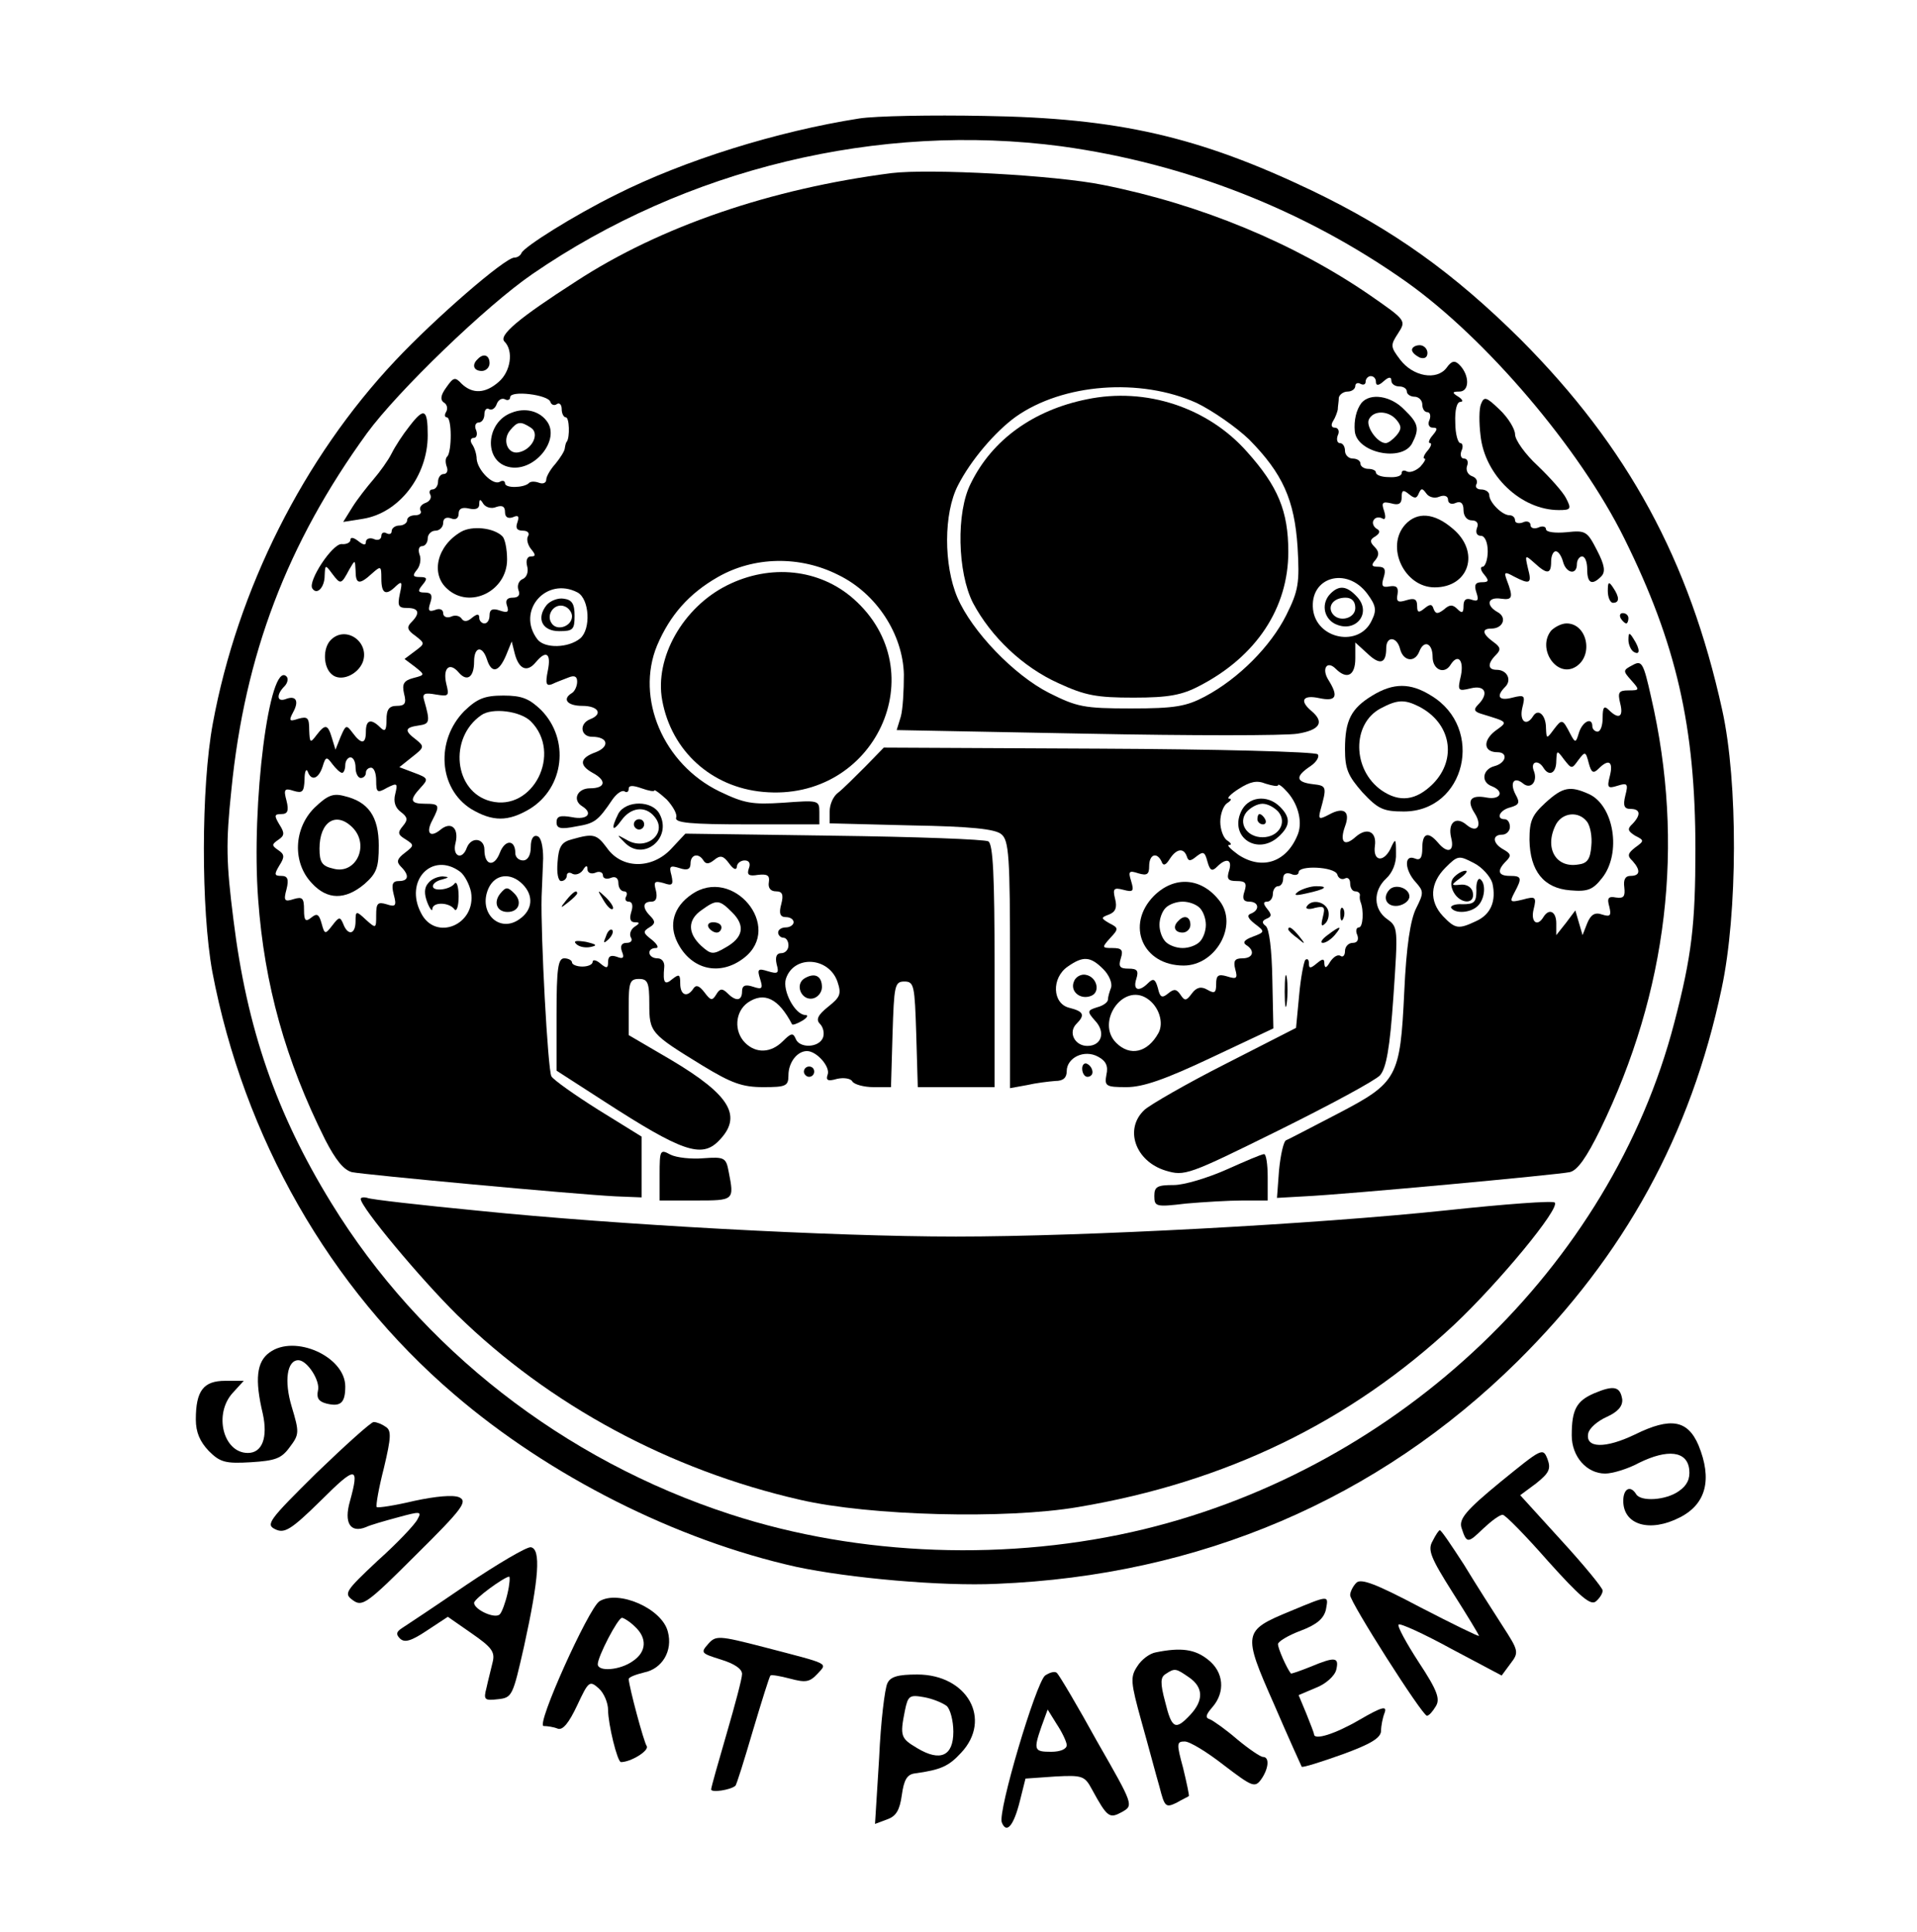 <?xml version="1.0" standalone="no"?>
<!DOCTYPE svg PUBLIC "-//W3C//DTD SVG 20010904//EN"
 "http://www.w3.org/TR/2001/REC-SVG-20010904/DTD/svg10.dtd">
<svg version="1.0" xmlns="http://www.w3.org/2000/svg"
 width="372pt" height="375pt" viewBox="0 0 372 375"
 preserveAspectRatio="xMidYMid meet">

<g transform="translate(0,375) scale(0.1,-0.1)"
fill="#000000" stroke="none">
<path d="M1667 3520 c-159 -25 -339 -81 -472 -148 -81 -40 -178 -101 -183
-113 -2 -5 -8 -9 -14 -9 -18 0 -153 -117 -231 -200 -178 -189 -306 -444 -354
-704 -23 -124 -23 -361 -1 -482 61 -321 227 -613 469 -820 185 -159 431 -283
664 -335 103 -22 283 -38 389 -33 394 16 740 164 1011 432 207 205 336 439
396 724 31 145 32 400 1 540 -64 291 -183 510 -391 719 -130 129 -247 213
-405 289 -220 105 -376 141 -636 145 -102 2 -211 0 -243 -5z m393 -54 c240
-33 471 -123 669 -263 155 -110 337 -324 423 -498 101 -204 138 -365 138 -603
0 -146 -7 -207 -41 -337 -123 -473 -531 -862 -1029 -983 -260 -63 -552 -53
-803 29 -323 105 -601 322 -774 604 -107 174 -164 339 -190 550 -14 111 -15
148 -4 252 26 262 108 478 263 692 60 82 232 248 321 309 298 205 672 295
1027 248z"/>
<path d="M1730 3414 c-233 -30 -448 -103 -612 -210 -112 -72 -151 -105 -139
-117 18 -18 12 -58 -11 -78 -26 -23 -51 -24 -72 -4 -13 14 -16 13 -30 -7 -11
-15 -12 -24 -5 -29 7 -4 8 -12 5 -18 -4 -6 -3 -11 1 -11 10 0 10 -66 1 -76 -4
-3 -4 -12 -1 -20 3 -8 0 -14 -6 -14 -6 0 -11 -7 -11 -15 0 -8 -5 -15 -11 -15
-5 0 -7 -5 -4 -10 3 -6 -1 -13 -9 -16 -9 -3 -13 -10 -10 -15 3 -5 -2 -9 -10
-9 -9 0 -16 -4 -16 -10 0 -5 -7 -10 -15 -10 -8 0 -15 -5 -15 -11 0 -5 -4 -7
-10 -4 -5 3 -10 1 -10 -5 0 -7 -7 -10 -15 -6 -8 3 -15 0 -15 -6 0 -7 -5 -6
-15 2 -9 7 -15 8 -15 2 0 -5 -8 -9 -17 -8 -18 1 -66 -72 -57 -86 9 -14 24 2
24 25 1 21 1 22 15 3 16 -21 17 -21 33 9 11 19 11 19 12 -2 0 -27 7 -29 32 -6
17 15 18 15 18 -10 0 -30 9 -34 29 -14 11 10 12 7 7 -15 -5 -24 -3 -28 14 -28
23 0 26 -10 8 -28 -9 -9 -8 -15 8 -26 19 -15 19 -15 -1 -30 l-20 -15 20 -15
c20 -16 20 -16 -3 -22 -19 -5 -22 -12 -18 -30 5 -19 2 -24 -14 -24 -15 0 -20
-7 -20 -27 0 -21 -3 -24 -12 -15 -18 18 -28 15 -28 -8 0 -25 -9 -25 -26 -2
-12 16 -13 15 -23 -8 l-10 -25 -7 23 c-8 27 -13 27 -30 5 -12 -16 -13 -15 -14
10 0 24 -3 27 -21 22 -18 -6 -19 -4 -10 13 12 22 5 33 -15 25 -17 -6 -18 9 -2
25 6 6 8 15 4 19 -33 33 -69 -248 -55 -433 12 -165 53 -312 130 -466 20 -39
36 -59 52 -63 24 -5 432 -43 512 -47 l50 -2 0 59 0 59 -84 52 c-46 29 -87 58
-91 65 -7 13 -21 274 -19 349 1 19 2 53 3 74 0 23 -4 41 -11 43 -8 3 -13 -5
-13 -21 0 -16 -6 -26 -15 -26 -8 0 -15 6 -15 14 0 27 -20 27 -30 1 -11 -29
-30 -25 -30 6 0 22 -25 26 -34 4 -9 -26 -29 -17 -22 9 7 29 -9 43 -30 25 -20
-16 -28 -5 -15 19 15 29 14 32 -14 32 -29 0 -31 7 -9 31 16 17 15 19 -12 29
l-29 11 25 20 c23 18 24 20 8 33 -24 18 -23 24 5 28 21 3 22 7 10 49 -4 13 1
15 23 11 25 -4 26 -3 20 21 -7 30 6 43 24 22 16 -19 30 -10 30 21 0 29 16 32
25 4 9 -28 23 -25 37 8 l11 27 6 -24 c8 -30 24 -37 41 -16 20 24 30 17 23 -17
-5 -25 -3 -30 8 -26 8 4 22 9 32 13 12 5 17 2 17 -8 0 -9 -5 -19 -10 -22 -20
-12 -9 -25 20 -25 31 0 41 -16 15 -26 -22 -9 -18 -34 4 -34 31 0 35 -19 7 -30
-31 -11 -33 -25 -6 -40 28 -15 25 -30 -5 -30 -25 0 -35 -23 -15 -35 22 -14 9
-27 -20 -21 -23 4 -30 2 -30 -10 0 -12 8 -14 38 -8 36 6 42 10 71 53 8 11 18
18 23 15 4 -3 8 -1 8 5 0 7 8 7 25 1 14 -5 25 -7 25 -4 0 2 11 -6 24 -18 12
-13 21 -29 18 -35 -3 -10 28 -13 137 -13 l141 0 0 24 c0 23 -2 23 -70 18 -61
-4 -76 -1 -124 22 -109 53 -163 181 -121 283 25 59 62 101 118 133 70 40 159
42 234 4 74 -36 125 -115 127 -193 0 -31 -2 -68 -6 -82 l-8 -26 368 -7 c202
-4 386 -4 410 0 43 7 53 22 27 44 -24 20 -17 32 15 25 33 -7 38 3 18 35 -14
22 -3 39 14 22 22 -22 38 -13 38 20 l0 31 23 -21 c25 -24 37 -20 37 10 0 24
21 23 27 -2 6 -23 28 -27 37 -5 9 24 26 17 26 -10 0 -25 23 -35 35 -15 14 22
26 9 20 -21 -7 -30 -6 -31 19 -25 28 7 36 -10 14 -32 -9 -9 -7 -13 5 -17 55
-17 54 -15 28 -34 -24 -19 -22 -41 5 -41 21 0 17 -21 -6 -27 -23 -6 -27 -31
-5 -39 25 -10 17 -27 -10 -22 -31 6 -40 -5 -23 -31 15 -24 4 -39 -16 -22 -21
18 -37 4 -30 -25 7 -27 -7 -32 -26 -9 -19 22 -30 18 -30 -11 0 -19 -4 -25 -15
-20 -21 8 -19 -23 2 -46 16 -18 16 -21 1 -51 -11 -22 -19 -73 -23 -162 -8
-167 -13 -176 -130 -237 -50 -26 -94 -49 -99 -51 -5 -1 -11 -28 -14 -58 l-4
-54 53 3 c84 4 492 42 515 47 15 3 33 29 59 82 131 269 165 554 99 840 -15 67
-18 72 -36 62 -19 -10 -19 -11 -2 -30 16 -18 16 -19 -6 -19 -19 0 -21 -4 -16
-25 7 -27 -3 -32 -22 -13 -9 9 -12 6 -12 -15 0 -15 -4 -27 -10 -27 -5 0 -10 5
-10 10 0 19 -19 10 -26 -12 -6 -20 -7 -21 -17 -2 -15 29 -16 29 -32 8 -14 -19
-14 -18 -15 3 0 25 -15 39 -25 23 -13 -21 -27 -10 -21 16 6 24 5 26 -19 20
-26 -7 -33 2 -14 21 13 13 4 33 -17 33 -17 0 -18 12 -1 29 10 10 9 15 -5 25
-22 16 -23 26 -4 26 23 0 31 22 12 32 -23 13 -20 30 7 26 22 -3 24 2 11 36 -6
16 -4 17 14 7 31 -16 35 -14 27 16 -6 26 -6 27 13 10 24 -22 32 -22 32 3 0 11
4 20 9 20 5 0 11 -9 14 -20 6 -23 27 -27 27 -5 0 8 5 15 10 15 6 0 10 -11 10
-25 0 -27 9 -32 27 -14 9 9 7 22 -8 51 -19 37 -22 39 -59 35 -22 -2 -40 0 -40
6 0 5 -7 7 -15 3 -8 -3 -15 -1 -15 5 0 6 -7 9 -15 5 -8 -3 -15 -1 -15 4 0 6
-5 10 -11 10 -14 0 -39 25 -39 39 0 6 -7 11 -16 11 -8 0 -12 5 -9 10 3 6 0 13
-9 16 -8 3 -12 12 -9 20 3 8 0 14 -6 14 -6 0 -8 7 -5 15 4 8 2 15 -2 15 -5 0
-10 18 -10 40 -1 24 3 40 10 40 6 0 4 5 -4 10 -13 8 -12 10 2 10 20 0 20 32 0
52 -9 9 -15 8 -25 -6 -19 -25 -65 -17 -90 16 -19 25 -19 28 -4 51 16 25 16 25
-56 75 -146 100 -326 175 -516 213 -93 19 -337 32 -411 23z m940 -405 c0 -8 5
-8 15 1 10 9 15 9 15 1 0 -6 7 -11 15 -11 8 0 15 -4 15 -10 0 -5 7 -10 15 -10
8 0 15 -7 15 -15 0 -8 4 -15 10 -15 5 0 7 -7 4 -15 -4 -8 -1 -15 6 -15 10 0
10 -3 0 -15 -7 -8 -9 -15 -5 -15 4 0 2 -7 -5 -15 -7 -8 -9 -15 -6 -15 4 0 0
-7 -8 -16 -9 -8 -20 -12 -26 -9 -5 3 -10 2 -10 -3 0 -6 -11 -9 -25 -8 -14 0
-25 4 -25 9 0 4 -7 7 -15 7 -8 0 -15 5 -15 10 0 6 -7 10 -15 10 -8 0 -15 7
-15 15 0 8 -4 15 -10 15 -5 0 -7 7 -4 15 4 8 1 15 -6 15 -6 0 -8 5 -3 13 4 6
8 17 9 22 0 6 2 16 2 23 1 6 9 12 17 12 8 0 15 5 15 11 0 5 5 7 10 4 6 -3 10
-1 10 4 0 6 5 11 10 11 6 0 10 -5 10 -11z m-348 -41 c31 -15 77 -47 102 -71
65 -66 88 -117 94 -209 4 -69 2 -84 -22 -132 -30 -60 -92 -123 -158 -158 -36
-19 -58 -23 -143 -23 -92 0 -105 3 -159 30 -69 35 -150 120 -178 185 -27 63
-27 164 1 218 25 49 72 104 112 133 92 65 242 76 351 27z m-1254 2 c2 -6 8 -8
13 -4 5 3 9 -2 9 -10 0 -9 4 -16 8 -16 7 0 8 -39 2 -47 -2 -2 -3 -7 -4 -13 0
-5 -9 -19 -18 -30 -10 -11 -18 -25 -18 -31 0 -6 -6 -9 -14 -6 -8 3 -17 3 -20
-1 -10 -9 -46 -10 -46 0 0 5 -5 6 -10 3 -13 -8 -43 22 -45 44 0 9 -4 22 -9 29
-4 6 -3 12 3 12 6 0 8 7 5 15 -4 8 -1 15 5 15 6 0 11 7 11 16 0 8 4 13 9 10 5
-3 12 1 15 10 3 8 10 12 16 9 5 -3 10 -1 10 4 0 14 74 5 78 -9z m1685 -178 c5
11 7 11 15 0 5 -7 16 -10 25 -6 10 4 17 1 17 -6 0 -7 7 -10 15 -6 10 4 15 -1
15 -14 0 -12 7 -20 16 -20 10 0 14 -6 10 -15 -3 -9 0 -15 8 -15 7 0 13 -12 13
-30 0 -16 -5 -30 -10 -30 -5 0 -4 -7 3 -15 10 -12 9 -15 -4 -15 -13 0 -16 -5
-11 -20 5 -15 3 -18 -9 -14 -11 4 -16 0 -16 -12 0 -14 -3 -15 -12 -6 -9 9 -15
9 -26 -1 -12 -9 -16 -9 -20 1 -3 10 -7 10 -18 1 -11 -9 -14 -8 -14 5 0 13 -5
16 -21 11 -16 -5 -20 -3 -17 12 2 13 -2 17 -15 15 -15 -3 -17 1 -12 17 5 16 2
21 -11 21 -12 0 -14 3 -5 13 8 10 7 17 -2 26 -9 9 -9 14 2 20 9 6 10 11 2 15
-6 4 -9 12 -5 17 3 5 10 6 16 3 6 -4 8 1 4 14 -6 17 -3 19 14 15 14 -4 20 -1
20 12 0 14 3 15 14 6 11 -9 15 -9 19 1z m-1790 -26 c12 4 17 1 17 -10 0 -10 6
-13 15 -10 11 5 13 2 9 -10 -4 -11 -1 -16 11 -16 9 0 13 -5 10 -10 -4 -6 -1
-17 5 -25 10 -12 10 -15 0 -15 -7 0 -10 -8 -7 -19 3 -11 -1 -22 -9 -25 -7 -3
-11 -12 -8 -21 4 -10 0 -15 -11 -15 -11 0 -15 -5 -11 -16 4 -12 1 -14 -14 -9
-14 5 -20 2 -20 -9 0 -9 -4 -16 -10 -16 -5 0 -10 5 -10 11 0 8 -4 8 -14 0 -9
-8 -16 -8 -20 -2 -4 6 -13 8 -21 4 -8 -3 -15 0 -15 7 0 7 -7 10 -16 6 -12 -4
-14 -1 -9 14 5 15 2 20 -11 20 -13 0 -14 3 -4 15 10 12 9 15 -5 15 -14 0 -15
3 -6 14 6 7 9 21 5 30 -3 9 -1 16 5 16 6 0 11 7 11 15 0 8 7 15 15 15 8 0 15
7 15 15 0 9 6 12 15 9 9 -4 15 0 15 9 0 10 7 13 20 10 13 -3 20 0 20 8 0 11 2
11 8 1 5 -7 16 -10 25 -6z m1690 -168 c17 -23 19 -32 9 -52 -24 -53 -107 -37
-114 21 -7 63 65 84 105 31z m-1532 2 c23 -13 26 -71 5 -89 -23 -19 -69 -20
-83 -2 -42 55 17 123 78 91z m1942 -325 c13 17 14 17 20 -6 5 -19 9 -21 19
-11 20 20 29 14 22 -14 -6 -23 -4 -25 15 -19 19 6 21 4 15 -19 -5 -20 -2 -26
10 -26 19 0 21 -11 4 -29 -11 -10 -9 -14 5 -23 18 -9 18 -10 0 -23 -14 -11
-16 -16 -5 -26 16 -18 15 -29 -4 -29 -10 0 -14 -7 -12 -22 2 -18 -1 -22 -16
-20 -15 3 -18 -1 -13 -18 4 -17 2 -20 -14 -15 -14 5 -22 0 -29 -17 l-9 -23 -7
24 -7 24 -18 -24 -19 -24 0 23 c0 23 -14 30 -25 12 -12 -20 -25 -9 -19 15 6
24 4 26 -21 19 -25 -6 -26 -5 -16 14 15 28 14 32 -9 32 -23 0 -26 10 -7 29 10
10 9 14 -5 22 -22 12 -23 29 -3 29 8 0 15 7 15 15 0 8 -4 15 -10 15 -18 0 -10
18 11 23 17 5 19 9 10 25 -12 23 -3 36 15 21 15 -12 29 5 20 26 -6 17 9 21 19
5 11 -18 25 -11 25 13 1 21 1 22 15 3 15 -19 15 -19 28 -1z m-2399 -25 c3 0 6
7 6 15 0 8 5 15 10 15 6 0 10 -9 10 -20 0 -11 5 -20 10 -20 6 0 10 5 10 10 0
6 5 10 10 10 6 0 10 -11 10 -25 0 -23 2 -25 21 -14 20 10 21 9 16 -12 -4 -15
0 -27 11 -35 13 -10 14 -15 4 -27 -11 -13 -10 -17 5 -26 17 -11 17 -12 -1 -26
-16 -12 -17 -18 -8 -27 17 -17 15 -28 -4 -28 -12 0 -15 -6 -10 -26 6 -22 4
-25 -14 -19 -17 5 -20 2 -20 -21 0 -26 0 -27 -20 -9 -19 18 -20 17 -20 -3 0
-26 -15 -29 -24 -5 -6 14 -8 14 -21 -3 -14 -18 -15 -18 -21 4 -5 18 -9 20 -20
11 -11 -9 -14 -6 -14 15 0 23 -3 26 -20 21 -18 -6 -20 -3 -14 19 5 20 2 26
-10 26 -14 0 -14 3 -4 20 11 17 10 22 -2 30 -13 9 -13 11 0 20 12 8 13 13 2
30 -10 17 -10 20 4 20 12 0 15 6 10 26 -6 22 -4 25 14 19 17 -5 20 -2 21 22 0
15 3 22 6 16 7 -20 21 -15 29 9 6 20 8 20 19 5 7 -9 15 -17 19 -17z m2232
-214 c8 -35 -3 -61 -32 -74 -34 -16 -40 -15 -64 10 -27 29 -25 64 5 94 24 24
26 24 55 9 16 -8 32 -26 36 -39z m-2003 22 c9 -7 18 -25 21 -39 11 -64 -69
-97 -97 -41 -33 63 22 120 76 80z m121 -24 c22 -22 20 -50 -6 -68 -39 -28 -81
13 -60 60 13 28 43 31 66 8z"/>
<path d="M2642 2968 c-10 -13 -15 -34 -13 -55 4 -42 91 -60 111 -24 15 29 13
39 -15 66 -26 27 -66 33 -83 13z m68 -33 c10 -12 10 -18 0 -30 -7 -8 -16 -15
-21 -15 -16 0 -38 31 -33 45 8 19 38 19 54 0z"/>
<path d="M2109 2975 c-104 -21 -184 -79 -225 -163 -29 -56 -26 -173 4 -232 35
-66 97 -125 166 -156 52 -24 74 -28 146 -28 68 0 94 5 128 23 110 57 172 151
172 260 0 79 -20 127 -80 194 -76 86 -196 126 -311 102z"/>
<path d="M993 2949 c-50 -18 -55 -93 -7 -105 50 -13 104 54 74 90 -15 19 -42
25 -67 15z m37 -29 c18 -11 3 -43 -24 -48 -21 -4 -32 24 -16 43 14 17 20 18
40 5z"/>
<path d="M2727 2732 c-39 -43 -2 -122 57 -122 67 0 89 69 35 114 -36 31 -69
33 -92 8z"/>
<path d="M895 2718 c-47 -27 -60 -82 -27 -111 44 -40 116 -4 116 57 0 20 -4
40 -9 45 -17 17 -59 21 -80 9z"/>
<path d="M2582 2598 c-18 -18 -14 -46 7 -58 40 -21 74 19 45 51 -20 22 -35 24
-52 7z m48 -28 c0 -21 -33 -29 -45 -10 -9 15 4 30 26 30 12 0 19 -7 19 -20z"/>
<path d="M1061 2576 c-21 -26 -9 -51 24 -51 27 0 30 3 30 30 0 23 -5 31 -21
33 -11 2 -26 -4 -33 -12z m49 -22 c0 -20 -30 -30 -40 -13 -11 17 7 40 26 32 8
-3 14 -12 14 -19z"/>
<path d="M2999 2192 c-26 -24 -31 -35 -31 -72 1 -61 28 -94 79 -98 34 -3 44 1
62 24 38 48 23 141 -26 163 -36 16 -50 14 -84 -17z m80 -36 c7 -8 11 -30 9
-48 -2 -26 -8 -34 -26 -36 -44 -7 -66 34 -42 79 13 22 43 25 59 5z"/>
<path d="M610 2182 c-40 -40 -43 -106 -5 -146 30 -33 65 -33 102 -2 24 21 28
32 28 75 0 56 -20 85 -67 96 -22 6 -33 1 -58 -23z m74 -38 c34 -34 7 -92 -37
-80 -22 5 -27 12 -27 39 0 52 32 73 64 41z"/>
<path d="M2822 2048 c-7 -7 -8 -17 -1 -30 13 -23 42 -24 37 0 -2 10 -12 16
-23 15 -20 -2 -20 -1 -1 13 11 8 15 14 10 14 -6 0 -15 -5 -22 -12z"/>
<path d="M2865 2022 c0 -23 -4 -27 -27 -27 -14 1 -24 -3 -22 -7 8 -12 38 -10
52 4 14 14 16 44 4 52 -4 2 -8 -8 -7 -22z"/>
<path d="M831 2036 c-8 -9 -8 -21 -2 -37 5 -13 10 -19 10 -13 1 14 33 13 43
-1 4 -5 8 6 8 25 0 19 -4 31 -8 25 -9 -12 -42 -16 -42 -5 0 5 8 11 18 13 14 4
14 5 1 6 -9 0 -22 -5 -28 -13z"/>
<path d="M971 2016 c-14 -17 -7 -36 14 -36 22 0 29 20 13 36 -13 13 -16 13
-27 0z"/>
<path d="M2740 3071 c0 -5 7 -11 15 -15 9 -3 15 0 15 9 0 8 -7 15 -15 15 -8 0
-15 -4 -15 -9z"/>
<path d="M927 3053 c-12 -11 -8 -23 8 -23 8 0 15 7 15 15 0 16 -12 20 -23 8z"/>
<path d="M2874 2966 c-4 -9 -4 -37 -1 -61 8 -78 79 -145 152 -145 23 0 25 2
14 23 -6 12 -31 40 -55 63 -24 22 -44 50 -44 61 0 10 -13 32 -30 48 -26 25
-30 26 -36 11z"/>
<path d="M794 2922 c-12 -15 -27 -38 -34 -52 -7 -14 -23 -36 -35 -50 -12 -14
-31 -38 -41 -54 l-18 -29 38 6 c70 11 126 83 126 162 0 52 -7 55 -36 17z"/>
<path d="M1411 2614 c-86 -43 -141 -141 -126 -223 18 -99 96 -169 196 -178
217 -20 335 234 175 375 -66 58 -161 68 -245 26z"/>
<path d="M3120 2603 c0 -13 5 -23 10 -23 13 0 13 11 0 30 -8 12 -10 11 -10 -7z"/>
<path d="M3145 2550 c3 -5 8 -10 11 -10 2 0 4 5 4 10 0 6 -5 10 -11 10 -5 0
-7 -4 -4 -10z"/>
<path d="M3010 2526 c-28 -35 11 -93 48 -70 35 22 22 84 -18 84 -10 0 -23 -7
-30 -14z"/>
<path d="M642 2508 c-16 -16 -15 -53 2 -67 17 -15 50 -1 60 24 14 39 -33 72
-62 43z"/>
<path d="M3160 2508 c0 -9 5 -20 10 -23 13 -8 13 5 0 25 -8 13 -10 13 -10 -2z"/>
<path d="M2663 2400 c-41 -25 -53 -48 -53 -104 0 -39 6 -52 34 -84 30 -32 40
-37 80 -37 120 0 158 162 53 225 -40 25 -73 25 -114 0z m90 -21 c63 -32 75
-102 28 -150 -33 -33 -65 -37 -100 -13 -57 40 -58 129 -2 159 32 17 46 18 74
4z"/>
<path d="M901 2370 c-56 -57 -50 -150 13 -190 42 -25 72 -25 114 0 67 41 78
135 22 192 -23 22 -37 28 -73 28 -37 0 -51 -6 -76 -30z m129 -20 c62 -62 4
-176 -78 -155 -71 18 -82 123 -18 167 21 15 76 8 96 -12z"/>
<path d="M1679 2262 c-20 -20 -43 -43 -52 -50 -10 -7 -17 -23 -17 -37 l0 -23
158 -4 c116 -2 163 -7 175 -17 15 -12 17 -43 17 -253 l0 -240 33 6 c17 4 42 7
55 8 15 0 22 6 22 19 0 26 34 43 61 28 15 -8 20 -18 16 -35 -4 -22 -1 -24 39
-24 32 0 75 15 164 57 l121 57 -2 95 c-1 58 -6 99 -13 104 -8 6 -7 10 2 14 10
4 10 8 1 19 -8 10 -8 14 0 14 6 0 11 7 11 15 0 8 5 15 10 15 6 0 10 7 10 15 0
9 6 12 15 9 8 -4 15 -2 15 3 0 14 69 11 75 -4 2 -8 9 -11 15 -8 5 3 10 -1 10
-9 0 -9 4 -16 10 -16 5 0 9 -3 9 -7 -1 -5 0 -10 1 -13 7 -17 5 -50 -3 -50 -5
0 -7 -7 -3 -15 3 -9 0 -15 -9 -15 -8 0 -15 -7 -15 -16 0 -8 -4 -13 -9 -9 -6 3
-14 -3 -20 -12 -7 -12 -10 -13 -11 -4 0 11 -3 11 -15 1 -12 -10 -15 -10 -15 0
0 8 -3 10 -7 7 -3 -4 -9 -35 -12 -69 l-6 -63 -137 -70 c-75 -38 -146 -79 -157
-89 -40 -37 -18 -100 41 -118 37 -11 43 -9 219 78 99 49 188 97 197 107 12 14
19 51 26 153 9 132 9 135 -12 150 -27 19 -28 55 -2 79 12 11 20 30 19 49 0 30
-1 30 -11 8 -14 -27 -34 -23 -30 6 4 28 -15 37 -37 18 -22 -20 -32 -11 -21 20
11 29 -2 39 -31 23 -19 -10 -21 -9 -17 7 13 47 13 49 -14 52 -34 4 -35 15 -5
35 12 8 18 19 14 23 -5 5 -196 10 -425 11 l-417 2 -36 -37z m801 -36 c0 3 7
-1 15 -10 23 -23 33 -59 24 -84 -21 -55 -69 -72 -116 -41 -15 11 -23 19 -18
19 6 0 4 4 -4 9 -7 5 -13 21 -13 36 0 15 6 31 13 36 8 5 10 9 4 9 -5 0 3 9 19
19 22 14 35 17 52 10 13 -4 24 -6 24 -3z m-177 -138 c3 -10 7 -10 19 0 13 10
16 9 21 -10 5 -18 9 -20 19 -10 18 18 30 14 23 -8 -5 -16 -2 -20 15 -20 17 0
20 -4 15 -20 -5 -14 -2 -20 9 -20 19 0 21 -16 4 -23 -9 -3 -7 -9 7 -20 20 -15
20 -16 -4 -25 -16 -6 -20 -11 -13 -16 18 -11 14 -26 -7 -26 -15 0 -18 -5 -14
-21 5 -18 3 -20 -16 -14 -17 5 -21 2 -21 -15 0 -17 -3 -19 -17 -11 -12 7 -21
5 -30 -7 -11 -15 -14 -15 -22 -3 -8 12 -13 12 -24 3 -12 -10 -16 -8 -20 10 -5
18 -9 20 -19 10 -18 -18 -30 -14 -23 8 5 16 2 20 -15 20 -17 0 -20 4 -15 20 5
16 2 20 -16 20 -21 0 -21 1 -5 19 17 18 17 20 -1 29 -17 10 -17 11 -1 17 13 5
16 14 12 30 -5 20 -3 23 16 18 19 -5 21 -3 15 17 -6 19 -4 21 14 15 17 -5 21
-2 21 14 0 23 15 28 24 9 3 -9 8 -8 16 5 13 20 27 22 33 5z m-162 -219 c11
-11 18 -27 15 -36 -3 -8 -6 -18 -6 -23 0 -5 -9 -12 -21 -15 -19 -6 -20 -8 -4
-26 21 -22 13 -49 -15 -49 -24 0 -38 26 -21 43 17 17 14 24 -14 31 -33 8 -35
58 -3 80 30 21 44 20 69 -5z m85 -57 c23 -15 33 -47 22 -67 -21 -38 -55 -46
-82 -19 -40 40 13 117 60 86z"/>
<path d="M2408 2174 c-22 -49 32 -85 73 -48 23 21 24 37 3 58 -25 25 -63 20
-76 -10z m73 0 c17 -21 0 -49 -31 -49 -31 0 -48 28 -31 49 8 9 21 16 31 16 10
0 23 -7 31 -16z"/>
<path d="M2440 2160 c0 -5 5 -10 11 -10 5 0 7 5 4 10 -3 6 -8 10 -11 10 -2 0
-4 -4 -4 -10z"/>
<path d="M2239 2011 c-55 -56 -22 -135 58 -135 62 0 106 78 70 125 -35 46 -88
50 -128 10z m89 -23 c7 -7 12 -21 12 -33 0 -12 -5 -26 -12 -33 -7 -7 -21 -12
-33 -12 -12 0 -26 5 -33 12 -7 7 -12 21 -12 33 0 12 5 26 12 33 7 7 21 12 33
12 12 0 26 -5 33 -12z"/>
<path d="M2287 1963 c-12 -11 -8 -23 8 -23 8 0 15 7 15 15 0 16 -12 20 -23 8z"/>
<path d="M2084 1845 c-8 -19 12 -36 33 -28 19 7 12 37 -10 41 -9 2 -20 -4 -23
-13z"/>
<path d="M1200 2171 c-15 -30 -12 -38 6 -13 18 25 46 29 64 7 27 -32 -16 -68
-54 -45 -20 11 -20 11 -4 -5 36 -38 93 8 68 55 -14 27 -65 27 -80 1z"/>
<path d="M1230 2150 c0 -5 5 -10 10 -10 6 0 10 5 10 10 0 6 -4 10 -10 10 -5 0
-10 -4 -10 -10z"/>
<path d="M1110 2121 c-20 -5 -26 -14 -28 -44 -2 -21 1 -37 7 -37 6 0 11 5 11
11 0 5 5 7 11 3 6 -3 15 0 20 7 6 10 9 10 9 2 0 -7 7 -10 15 -7 8 4 15 1 15
-5 0 -6 7 -8 15 -5 9 4 15 0 15 -10 0 -9 5 -16 11 -16 5 0 7 -4 4 -10 -3 -5
-1 -10 5 -10 7 0 9 -8 5 -20 -4 -13 -2 -20 7 -20 10 0 10 -2 -1 -9 -7 -5 -10
-14 -7 -20 4 -6 1 -11 -8 -11 -10 0 -13 -6 -9 -17 5 -12 2 -15 -10 -10 -12 4
-17 1 -17 -10 0 -13 -3 -13 -15 -3 -8 7 -15 8 -15 3 0 -5 -9 -9 -20 -9 -11 0
-20 4 -20 8 0 4 -7 8 -15 8 -12 0 -15 -19 -15 -109 l0 -109 93 -60 c150 -97
188 -110 221 -77 48 48 24 89 -92 158 l-82 48 0 55 c0 47 2 54 20 54 17 0 20
-7 20 -48 0 -56 2 -58 103 -120 56 -34 77 -42 118 -42 44 0 49 2 49 23 0 25
17 47 36 47 19 0 46 -31 40 -46 -4 -11 1 -13 18 -8 13 3 27 1 30 -5 4 -6 23
-11 41 -11 l34 0 3 103 c3 94 4 102 23 102 19 0 20 -8 23 -102 l3 -103 74 0
75 0 0 234 c0 177 -3 237 -12 243 -7 4 -142 9 -301 11 l-287 4 -28 -30 c-37
-39 -95 -39 -124 2 -20 27 -26 29 -68 17z m255 -41 c5 -8 11 -7 21 1 12 10 18
8 29 -7 8 -11 14 -14 15 -6 0 6 7 12 15 12 9 0 12 -6 8 -16 -4 -12 0 -15 18
-12 18 2 23 -1 21 -14 -2 -11 3 -18 14 -18 12 0 15 -6 10 -25 -5 -18 -2 -25 9
-25 8 0 15 -4 15 -10 0 -5 -7 -10 -15 -10 -8 0 -15 -4 -15 -10 0 -5 5 -10 10
-10 6 0 10 -7 10 -15 0 -8 -6 -15 -14 -15 -9 0 -12 -7 -9 -21 5 -18 3 -20 -17
-14 -19 6 -21 4 -15 -15 6 -19 4 -21 -14 -15 -15 5 -21 2 -21 -9 0 -19 -12
-20 -28 -4 -10 10 -15 10 -22 -2 -8 -13 -11 -12 -23 4 -10 13 -16 15 -21 8
-12 -19 -26 -14 -26 9 0 18 -2 19 -15 9 -15 -13 -19 -8 -16 23 1 9 -4 17 -13
17 -19 0 -22 20 -3 20 6 0 3 7 -8 16 -17 13 -18 16 -5 24 12 7 12 12 2 22 -16
16 -15 28 2 28 9 0 12 7 9 21 -5 18 -3 20 15 15 17 -6 19 -3 15 15 -5 18 -3
20 16 14 15 -5 21 -2 21 9 0 18 16 21 25 6z m260 -235 c8 -24 6 -30 -18 -49
-20 -16 -24 -25 -16 -33 7 -7 9 -19 6 -27 -8 -20 -46 -21 -53 -2 -5 12 -9 11
-25 -5 -23 -23 -52 -24 -73 -3 -22 22 -20 60 5 78 32 22 60 8 86 -42 1 -2 10
1 20 7 10 6 12 11 6 11 -20 0 -45 47 -38 70 15 47 83 43 100 -5z"/>
<path d="M1342 2014 c-35 -24 -45 -59 -27 -94 27 -53 83 -65 129 -29 77 60
-22 179 -102 123z m79 -35 c26 -26 21 -49 -13 -68 -24 -14 -28 -14 -47 3 -27
25 -27 51 1 70 29 21 34 20 59 -5z"/>
<path d="M1375 1950 c3 -5 10 -10 16 -10 5 0 9 5 9 10 0 6 -7 10 -16 10 -8 0
-12 -4 -9 -10z"/>
<path d="M1561 1851 c-19 -12 -6 -43 16 -39 10 2 18 12 18 22 0 22 -14 29 -34
17z"/>
<path d="M2520 2020 c-11 -8 -7 -9 15 -4 37 8 45 14 19 14 -10 0 -26 -5 -34
-10z"/>
<path d="M2697 2024 c-16 -16 -6 -35 16 -32 12 2 22 10 22 18 0 16 -26 25 -38
14z"/>
<path d="M1099 2003 c-13 -16 -12 -17 4 -4 9 7 17 15 17 17 0 8 -8 3 -21 -13z"/>
<path d="M1171 2003 c7 -12 15 -20 18 -17 3 2 -3 12 -13 22 -17 16 -18 16 -5
-5z"/>
<path d="M2536 1991 c-4 -5 4 -7 16 -3 18 4 20 2 15 -18 -4 -16 -3 -20 5 -12
6 6 8 18 5 26 -7 17 -32 21 -41 7z"/>
<path d="M2601 1974 c0 -11 3 -14 6 -6 3 7 2 16 -1 19 -3 4 -6 -2 -5 -13z"/>
<path d="M1176 1933 c-6 -14 -5 -15 5 -6 7 7 10 15 7 18 -3 3 -9 -2 -12 -12z"/>
<path d="M2500 1946 c0 -2 8 -10 18 -17 15 -13 16 -12 3 4 -13 16 -21 21 -21
13z"/>
<path d="M2576 1935 c-11 -8 -15 -15 -9 -15 6 0 16 7 23 15 16 19 11 19 -14 0z"/>
<path d="M1118 1918 c6 -6 18 -8 28 -6 14 3 12 5 -9 10 -19 3 -25 2 -19 -4z"/>
<path d="M2493 1825 c0 -27 2 -38 4 -22 2 15 2 37 0 50 -2 12 -4 0 -4 -28z"/>
<path d="M2100 1676 c0 -9 5 -16 10 -16 6 0 10 4 10 9 0 6 -4 13 -10 16 -5 3
-10 -1 -10 -9z"/>
<path d="M1560 1670 c0 -5 5 -10 10 -10 6 0 10 5 10 10 0 6 -4 10 -10 10 -5 0
-10 -4 -10 -10z"/>
<path d="M1280 1470 l0 -50 70 0 c75 0 75 0 64 56 -5 27 -8 29 -49 26 -23 -2
-52 1 -64 7 -20 11 -21 9 -21 -39z"/>
<path d="M2380 1480 c-36 -16 -82 -30 -102 -30 -32 0 -38 -3 -38 -21 0 -21 3
-22 61 -15 34 3 84 6 110 6 l49 0 0 45 c0 25 -3 45 -7 45 -5 0 -37 -14 -73
-30z"/>
<path d="M700 1423 c0 -16 116 -155 187 -225 179 -175 412 -301 666 -359 134
-31 399 -38 539 -14 286 48 528 165 730 354 87 82 206 226 195 237 -3 4 -97
-3 -209 -15 -255 -27 -704 -51 -953 -51 -241 0 -660 23 -925 50 -113 11 -211
22 -217 25 -7 2 -13 1 -13 -2z"/>
<path d="M523 1125 c-25 -18 -29 -52 -13 -119 10 -46 -1 -76 -29 -76 -48 0
-67 76 -29 117 l21 23 -36 0 c-42 0 -57 -19 -57 -75 0 -25 8 -43 25 -61 22
-22 32 -25 82 -22 47 3 59 7 75 29 19 25 19 29 4 79 -15 50 -9 90 13 90 17 0
43 -40 38 -59 -3 -14 1 -21 16 -25 28 -7 37 1 37 33 0 58 -98 102 -147 66z"/>
<path d="M3094 1046 c-35 -15 -44 -32 -44 -82 0 -41 29 -74 65 -74 14 0 44 9
66 21 55 27 93 23 97 -13 2 -18 -4 -31 -20 -42 -25 -18 -74 -21 -83 -6 -11 18
-25 11 -25 -13 0 -47 52 -62 110 -32 51 26 63 74 36 140 -21 49 -54 55 -123
21 -58 -28 -97 -27 -91 2 2 10 18 24 36 32 22 10 31 21 30 34 -4 25 -16 28
-54 12z"/>
<path d="M614 891 c-92 -91 -99 -100 -80 -109 18 -9 31 -1 89 56 68 68 75 67
56 -2 -12 -42 1 -62 31 -50 8 4 36 12 62 19 44 12 47 12 38 -4 -5 -10 -39 -46
-77 -80 -64 -60 -66 -64 -48 -77 18 -13 27 -7 122 88 91 90 101 104 84 112
-12 5 -45 2 -87 -7 -38 -9 -70 -14 -73 -12 -2 3 4 37 14 76 14 59 15 73 3 80
-7 5 -17 9 -23 9 -5 0 -55 -45 -111 -99z"/>
<path d="M2912 874 c-67 -55 -81 -72 -76 -89 10 -31 12 -31 42 -2 16 15 32 27
38 27 5 0 45 -41 88 -90 62 -69 83 -87 93 -78 7 6 13 15 13 21 0 5 -36 49 -80
97 l-80 88 31 23 c25 20 29 28 22 47 -9 23 -11 21 -91 -44z"/>
<path d="M2780 759 c-10 -17 -4 -32 39 -100 28 -44 51 -82 51 -84 0 -2 -51 23
-113 55 -87 46 -116 57 -125 48 -7 -7 -12 -18 -12 -24 0 -14 140 -234 149
-234 4 0 11 8 17 18 9 14 4 30 -33 86 -24 37 -42 70 -39 73 3 3 49 -18 102
-47 l98 -52 17 23 c17 22 16 25 -15 73 -18 28 -52 81 -75 119 -24 37 -44 67
-47 67 -2 0 -8 -9 -14 -21z"/>
<path d="M905 674 c-60 -41 -117 -79 -125 -84 -11 -7 -12 -12 -4 -20 9 -9 22
-5 52 15 l41 27 46 -32 c39 -27 46 -36 41 -56 -3 -13 -9 -36 -12 -50 -6 -23
-4 -25 22 -22 28 3 29 6 51 103 29 132 33 189 13 192 -8 1 -64 -32 -125 -73z
m80 -16 c-4 -18 -11 -37 -15 -41 -9 -10 -50 9 -50 22 0 8 58 50 68 51 2 0 1
-15 -3 -32z"/>
<path d="M1163 642 c-21 -14 -124 -242 -108 -242 7 0 20 -2 27 -5 10 -4 22 11
38 45 22 47 24 49 42 33 10 -9 18 -28 18 -42 0 -27 18 -101 25 -101 19 0 55
22 50 31 -6 9 -34 114 -35 130 0 4 14 9 30 13 35 7 56 42 46 79 -11 45 -96 82
-133 59z m69 -49 c24 -22 23 -49 -4 -67 -25 -18 -68 -21 -68 -6 0 15 39 90 47
90 3 0 15 -7 25 -17z"/>
<path d="M2504 623 c-92 -38 -93 -42 -32 -180 28 -65 53 -120 54 -122 2 -2 37
9 79 24 55 20 75 32 75 46 0 9 3 25 7 35 5 14 -6 11 -49 -14 -48 -28 -88 -40
-88 -28 0 2 -7 20 -15 40 l-15 36 33 14 c19 7 37 23 40 35 6 25 -2 26 -50 6
-20 -8 -37 -14 -38 -13 -8 10 -25 48 -25 57 0 5 20 17 44 26 32 12 45 24 49
41 5 28 8 29 -69 -3z"/>
<path d="M1374 559 c-15 -17 -13 -18 25 -30 26 -8 41 -18 41 -28 0 -9 -14 -61
-30 -116 -16 -55 -30 -104 -30 -108 0 -7 38 -1 47 7 2 1 17 49 34 107 17 57
32 105 34 107 2 2 19 -1 38 -6 30 -8 38 -7 53 9 20 22 27 18 -103 52 -89 23
-94 23 -109 6z"/>
<path d="M2243 543 c-12 -2 -28 -14 -36 -27 -14 -21 -13 -31 8 -107 13 -46 28
-103 35 -127 10 -39 12 -41 33 -31 12 7 23 12 24 13 1 1 -4 25 -11 54 -13 48
-13 52 3 52 10 0 44 -21 76 -46 55 -42 60 -44 72 -28 15 21 17 44 4 44 -5 0
-27 15 -50 34 -22 19 -46 36 -53 39 -10 3 -8 9 5 24 25 29 22 68 -9 92 -25 20
-52 24 -101 14z m65 -49 c27 -19 28 -44 2 -72 -29 -31 -36 -28 -49 25 -10 37
-9 48 1 54 18 12 20 11 46 -7z"/>
<path d="M2028 498 c-18 -15 -92 -264 -84 -285 9 -23 23 -7 35 41 l11 44 57 4
c54 3 58 1 72 -25 30 -55 34 -57 58 -44 23 13 23 13 -48 137 -38 69 -73 128
-78 133 -4 4 -14 1 -23 -5z m42 -135 c0 -8 -13 -13 -30 -13 -33 0 -35 3 -19
49 l12 33 18 -29 c10 -15 19 -34 19 -40z"/>
<path d="M1722 483 c-5 -10 -13 -75 -16 -145 l-8 -128 24 9 c17 6 24 18 28 47
4 29 10 40 25 42 51 7 66 14 90 40 61 65 12 152 -85 152 -37 0 -52 -4 -58 -17z
m115 -44 c7 -6 13 -29 13 -50 0 -47 -25 -59 -70 -32 -32 19 -34 23 -24 73 6
29 9 31 37 26 17 -3 36 -11 44 -17z"/>
</g>
</svg>
